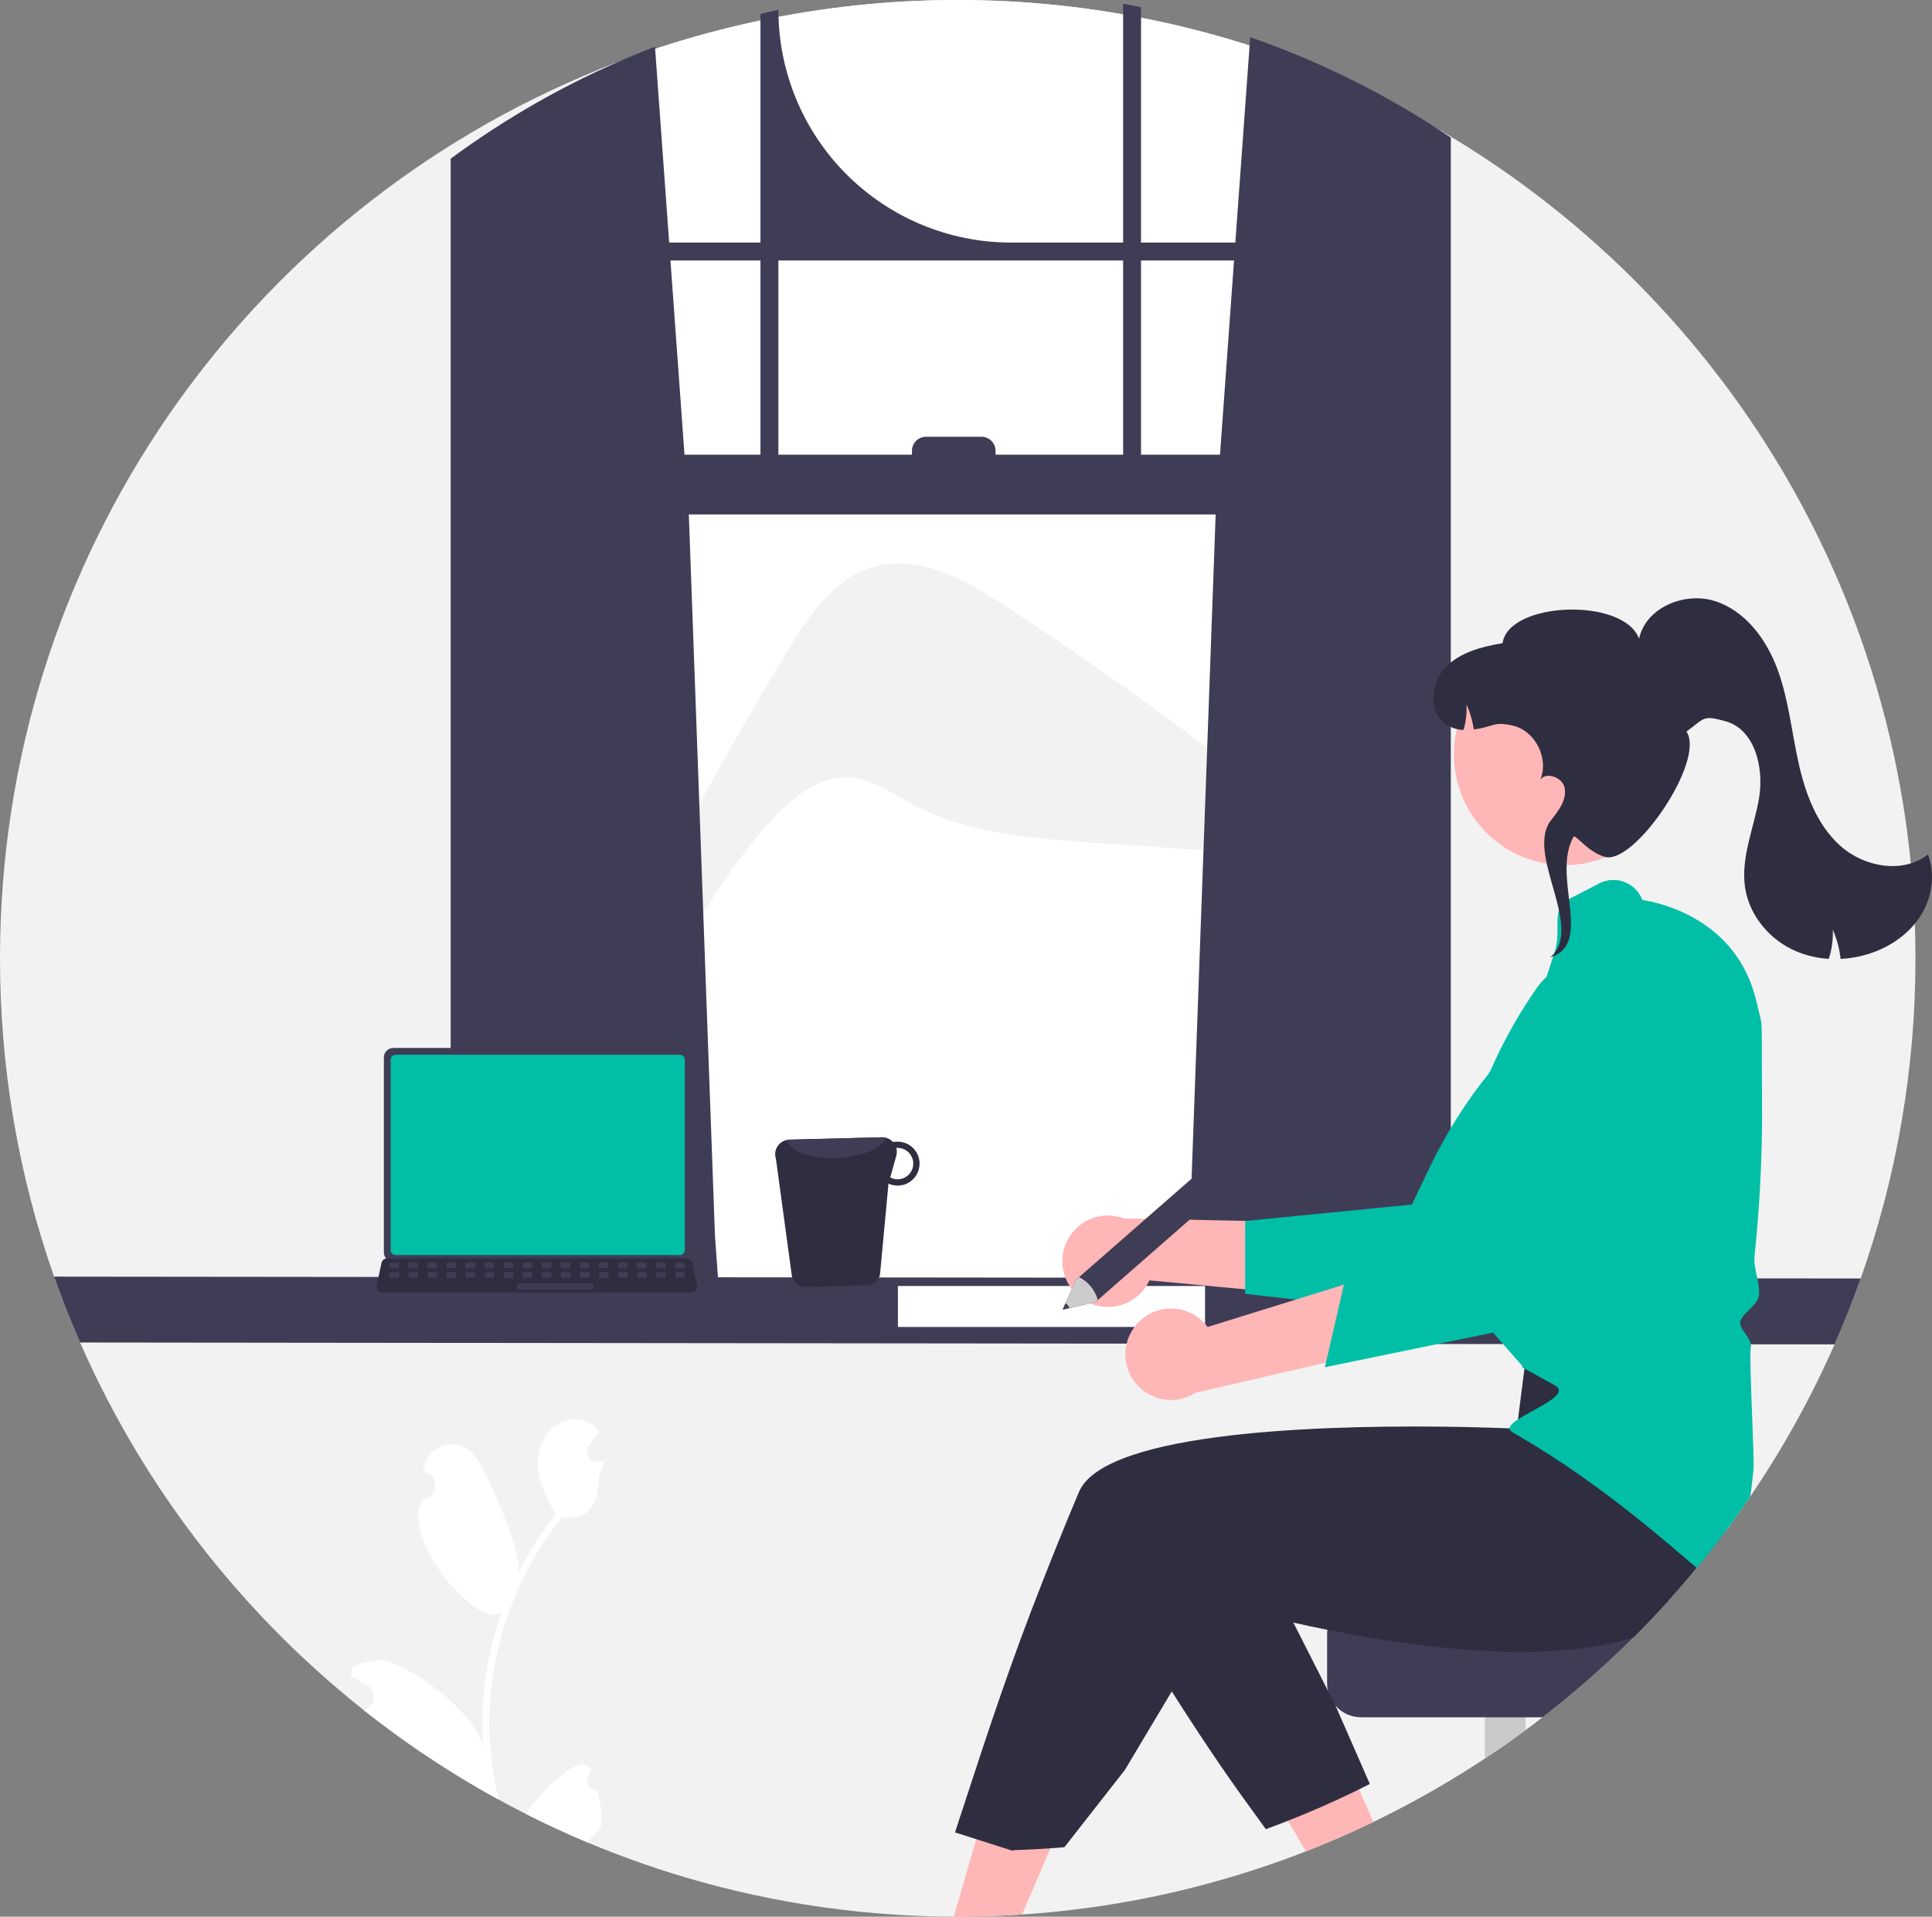 <svg width="386" height="383" viewBox="0 0 386 383" fill="none" xmlns="http://www.w3.org/2000/svg">
<rect x="0" y="0" width="386" height="383" fill="#808080" stroke="none"/>
<g clip-path="url(#clip0_150_656)">
<path d="M382.694 191.499C382.719 213.293 379.019 234.931 371.754 255.477C371.75 255.49 371.745 255.499 371.741 255.513C371.709 255.609 371.677 255.695 371.641 255.791V255.795C370.091 260.153 368.388 264.438 366.532 268.65C361.85 279.271 356.212 289.445 349.688 299.044C348.106 301.382 346.469 303.682 344.775 305.944C342.911 308.446 340.989 310.898 339.007 313.299C337.18 315.515 335.304 317.687 333.38 319.818C331.094 322.356 328.74 324.829 326.317 327.237C320.616 332.919 314.562 338.237 308.192 343.157C307.073 344.026 305.943 344.879 304.801 345.718C302.142 347.683 299.43 349.578 296.665 351.404C290.584 355.427 284.275 359.097 277.771 362.393C276.649 362.967 275.517 363.531 274.381 364.076C269.986 366.201 265.501 368.155 260.927 369.94C259.623 370.454 258.314 370.949 256.991 371.427C256.769 371.514 256.546 371.595 256.319 371.673C240.635 377.338 224.275 380.913 207.659 382.307C206.505 382.412 205.349 382.5 204.191 382.571C202.964 382.658 201.736 382.728 200.505 382.781C199.533 382.831 198.565 382.867 197.587 382.894C197.387 382.903 197.183 382.912 196.983 382.912C195.669 382.953 194.351 382.979 193.029 382.99C192.47 382.994 191.911 382.999 191.347 382.999C191.083 382.999 190.82 382.999 190.556 382.994C186.743 382.981 182.958 382.856 179.203 382.621C179.125 382.617 179.048 382.608 178.971 382.608C177.626 382.517 176.285 382.421 174.949 382.303C170.19 381.903 165.483 381.327 160.827 380.574C159.754 380.406 158.685 380.224 157.618 380.029C152.987 379.21 148.416 378.223 143.906 377.067C142.565 376.726 141.232 376.37 139.906 375.998C132.255 373.868 124.745 371.258 117.422 368.184C113.217 366.419 109.092 364.512 105.045 362.462C103.223 361.538 101.418 360.586 99.632 359.605C99.146 359.341 98.664 359.073 98.182 358.804C94.665 356.839 91.219 354.768 87.847 352.591C85.084 350.812 82.372 348.963 79.711 347.042C79.384 346.814 79.061 346.578 78.739 346.341C76.698 344.854 74.691 343.328 72.716 341.765C68.421 338.358 64.279 334.778 60.29 331.026C57.531 328.433 54.853 325.758 52.255 323.002C37.115 306.978 24.85 288.462 15.999 268.268C14.117 263.969 12.39 259.592 10.817 255.136C10.812 255.126 10.809 255.115 10.808 255.104C3.631 234.668 -0.023 213.161 -1.18374e-05 191.499C-1.18374e-05 111.097 49.514 42.266 119.69 13.883C144.699 3.81 171.549 -0.874 198.488 0.134C225.428 1.143 251.852 7.822 276.04 19.737C339.234 51 382.694 116.173 382.694 191.499Z" fill="#F2F2F2"/>
<path d="M276.04 19.737V261.731H119.69V13.883C144.699 3.81 171.549 -0.874 198.488 0.134C225.428 1.143 251.852 7.822 276.04 19.737Z" fill="white"/>
<path d="M157.314 130.092C161.556 123.071 166.582 115.576 174.453 113.283C183.568 110.628 192.931 115.902 200.874 121.106C224.626 136.67 247.5 153.537 269.391 171.629L269.367 171.902C252.324 170.725 235.281 169.549 218.238 168.373C205.925 167.523 193.188 166.556 182.307 160.726C178.178 158.514 174.152 155.559 169.473 155.353C163.66 155.098 158.591 159.161 154.608 163.406C131.044 188.518 124.226 226.919 97.79 248.982C114.46 207.839 134.363 168.085 157.314 130.092Z" fill="#F2F2F2"/>
<path d="M287.476 25.909C287.08 25.646 286.68 25.395 286.285 25.141C274.855 17.825 262.603 11.881 249.784 7.433L246.811 48.471H227.967V1.442C226.781 1.196 225.586 0.964 224.39 0.746V48.471H201.997C189.669 48.471 177.846 43.57 169.129 34.846C160.412 26.122 155.515 14.289 155.515 1.952C154.315 2.211 153.124 2.488 151.933 2.784V48.471H133.694L130.862 9.339C117.688 14.395 105.181 21.044 93.62 29.139C93.42 29.275 93.22 29.416 93.025 29.553C92.02 30.258 91.029 30.977 90.043 31.704V260.135H143.797L142.847 246.966L137.621 102.796H242.88L237.653 246.966L236.703 260.135H289.862V27.492C289.071 26.956 288.276 26.428 287.476 25.909ZM151.933 90.856H136.757L133.953 52.055H151.933V90.856ZM224.39 90.856H198.902V90.087C198.902 89.717 198.829 89.351 198.687 89.01C198.546 88.668 198.339 88.359 198.077 88.097C197.816 87.836 197.506 87.629 197.165 87.488C196.823 87.347 196.458 87.275 196.088 87.276H185.007C184.639 87.275 184.273 87.348 183.932 87.489C183.592 87.631 183.282 87.838 183.021 88.099C182.76 88.36 182.553 88.67 182.412 89.011C182.271 89.352 182.198 89.718 182.199 90.087V90.856H155.515V52.055H224.39V90.856ZM227.967 90.856V52.055H246.552L243.748 90.856H227.967Z" fill="#3F3D56"/>
<path d="M371.755 255.476C371.75 255.489 371.746 255.498 371.741 255.512C371.709 255.607 371.677 255.694 371.641 255.789V255.794C370.091 260.152 368.388 264.436 366.532 268.648L15.999 268.266C14.117 263.968 12.39 259.591 10.818 255.134C10.813 255.124 10.81 255.114 10.809 255.103L371.755 255.476Z" fill="#3F3D56"/>
<path d="M240.757 256.973H179.399V265.16H240.757V256.973Z" fill="white"/>
<path d="M98.178 337.153C98.396 335.229 98.698 333.317 99.082 331.417C101.186 321.116 105.7 311.46 112.254 303.243C116.004 303.452 119.29 302.879 119.603 295.61C119.662 294.318 120.621 293.195 120.83 291.921C120.476 291.971 120.108 291.998 119.753 292.021C119.64 292.026 119.521 292.035 119.412 292.039H119.371C118.978 292.058 118.587 291.962 118.247 291.763C117.907 291.564 117.631 291.271 117.454 290.919C117.277 290.567 117.205 290.171 117.248 289.779C117.29 289.387 117.445 289.015 117.694 288.71C117.849 288.523 118.003 288.332 118.158 288.141C118.39 287.845 118.631 287.559 118.867 287.268C118.894 287.236 118.917 287.209 118.944 287.177C119.212 286.845 119.481 286.513 119.753 286.181C119.261 285.415 118.598 284.774 117.817 284.307C115.113 282.719 111.381 283.82 109.427 286.267C107.468 288.714 107.095 292.153 107.777 295.21C108.359 297.83 109.627 300.232 111.049 302.515C110.904 302.701 110.75 302.883 110.604 303.074C107.924 306.525 105.587 310.23 103.627 314.137C104.182 309.802 97.405 294.154 94.783 290.838C91.633 286.858 85.179 288.596 84.624 293.645C84.62 293.69 84.611 293.741 84.606 293.791C84.997 294.009 85.379 294.241 85.752 294.491C86.22 294.804 86.583 295.252 86.792 295.774C87.002 296.297 87.049 296.872 86.927 297.422C86.806 297.972 86.52 298.473 86.11 298.858C85.699 299.243 85.181 299.495 84.624 299.581L84.565 299.59C79.357 307.036 96.06 326.418 100.246 322.07C99.194 325.029 98.353 328.06 97.732 331.14C97.175 333.856 96.787 336.604 96.569 339.368C96.304 342.85 96.32 346.347 96.619 349.826C96.611 349.785 96.605 349.744 96.601 349.703C95.669 342.125 79.73 330.858 75.075 331.795C72.394 332.336 69.753 332.213 70.162 334.92C70.167 334.965 70.176 335.006 70.18 335.052C70.903 335.344 71.606 335.682 72.285 336.066C72.675 336.284 73.057 336.521 73.43 336.767C73.868 337.06 74.215 337.471 74.43 337.953C74.645 338.435 74.719 338.968 74.645 339.491C74.57 340.013 74.349 340.504 74.008 340.906C73.667 341.309 73.219 341.607 72.716 341.765C74.694 343.326 76.701 344.851 78.739 346.341C79.061 346.578 79.384 346.815 79.711 347.042C82.37 348.962 85.082 350.811 87.847 352.591C91.219 354.766 94.665 356.837 98.182 358.805C98.664 359.073 99.146 359.342 99.632 359.605C98.41 354.571 97.79 349.408 97.787 344.226C97.786 341.863 97.916 339.502 98.178 337.153ZM100.664 320.901L100.673 320.887C100.673 320.896 100.67 320.904 100.664 320.91V320.901ZM97.042 353.61L96.901 353.296C96.905 353.064 96.905 352.837 96.901 352.6C96.901 352.537 96.887 352.473 96.887 352.409C96.942 352.814 96.987 353.219 97.046 353.624L97.042 353.61ZM117.917 354.229C117.967 354.02 118.008 353.874 118.058 353.665C118.04 353.619 118.022 353.574 118.003 353.533C116.49 349.926 108.5 357.199 105.045 362.462C109.091 364.509 113.216 366.416 117.422 368.184C117.703 367.829 117.994 367.479 118.281 367.124C118.308 367.093 118.331 367.065 118.353 367.033C118.972 366.269 119.594 365.514 120.208 364.75C120.212 364.6 120.212 364.45 120.212 364.304C120.206 362.113 119.938 359.931 119.412 357.804C118.99 357.824 118.572 357.713 118.215 357.487C117.858 357.26 117.579 356.93 117.416 356.54C117.253 356.15 117.213 355.719 117.303 355.305C117.392 354.892 117.607 354.516 117.917 354.229Z" fill="white"/>
<path d="M216.235 259.559C217.326 260.312 218.569 260.817 219.876 261.038C221.184 261.258 222.523 261.189 223.801 260.835C225.079 260.482 226.264 259.852 227.272 258.99C228.28 258.129 229.087 257.056 229.637 255.849L261.722 258.852L253.845 244.063L224.584 243.478C222.496 242.689 220.191 242.694 218.106 243.492C216.021 244.29 214.301 245.825 213.272 247.807C212.243 249.789 211.976 252.081 212.522 254.246C213.068 256.412 214.389 258.303 216.235 259.559Z" fill="#FFB6B6"/>
<path d="M248.769 258.547L293.17 263.529L293.323 263.333C293.616 262.958 322.669 225.74 327.55 216.88C330.553 211.557 331.647 205.366 330.65 199.335L330.616 199.188L330.501 199.09C328.134 197.105 325.162 195.986 322.074 195.918C318.987 195.851 315.968 196.838 313.517 198.717C301.728 207.854 292.223 219.609 285.752 233.052L282.079 240.704L248.769 243.991V258.547Z" fill="#00BFA6"/>
<path d="M212.746 362.64L204.193 382.572C202.965 382.659 201.737 382.728 200.507 382.781C199.534 382.831 198.566 382.868 197.589 382.895L197.257 383L196.984 382.913C195.671 382.954 194.353 382.98 193.03 382.991C192.471 382.995 191.912 383 191.348 383C191.085 383 190.821 383 190.557 382.995L191.126 381.048L191.794 378.742L194.448 369.608L198.279 356.422L203.979 358.869L212.746 362.64Z" fill="#FFB6B6"/>
<path d="M274.382 364.077C269.987 366.202 265.502 368.156 260.929 369.941L256.456 362.412L270.873 356.076L274.382 364.077Z" fill="#FFB6B6"/>
<path d="M304.802 329.862V345.719C302.143 347.684 299.431 349.579 296.666 351.405V329.862H304.802Z" fill="#CACACA"/>
<path d="M333.381 319.818C331.095 322.357 328.741 324.829 326.318 327.237C320.617 332.92 314.563 338.237 308.193 343.158H271.923C270.96 343.158 270.008 342.952 269.131 342.554C268.254 342.157 267.472 341.576 266.837 340.851L266.833 340.838C266.076 339.984 265.551 338.95 265.305 337.836L265.301 337.827C265.198 337.348 265.147 336.86 265.146 336.371V326.605C265.148 324.806 265.862 323.081 267.132 321.809C268.403 320.537 270.126 319.821 271.923 319.818H333.381Z" fill="#3F3D56"/>
<path d="M348.326 281.701L344.394 298.558C344.778 301 344.906 303.476 344.776 305.945C342.912 308.447 340.99 310.899 339.008 313.3C337.181 315.516 335.305 317.688 333.381 319.819C331.095 322.357 328.741 324.83 326.318 327.238C320.01 329.221 312.574 330.031 304.802 330.085C302.12 330.108 299.398 330.035 296.666 329.889C285.59 329.307 274.386 327.529 265.21 325.682C262.783 325.2 260.501 324.709 258.402 324.231C254.425 323.335 251.098 322.498 248.689 321.861C245.975 321.151 244.43 320.692 244.43 320.692L234.108 337.991L224.736 353.693L212.66 369.117C211.506 369.222 210.35 369.31 209.192 369.381C207.965 369.468 206.736 369.537 205.506 369.59C204.533 369.64 203.565 369.677 202.588 369.704L202.256 369.809L201.984 369.722L197.602 368.326L196.125 367.857L190.812 366.165C190.812 366.165 191.998 362.426 194.075 356.19C194.839 353.902 200.247 336.985 205.906 322.216C207.583 317.831 209.319 313.382 211.106 308.956C212.569 305.322 214.06 301.701 215.569 298.131C218.191 291.94 230.863 288.601 245.784 286.85C246.543 286.763 247.307 286.677 248.075 286.595C255.679 285.795 263.746 285.381 271.291 285.19C275.068 285.094 278.713 285.058 282.104 285.053C283.199 285.053 284.264 285.056 285.299 285.062H285.304C288.099 285.076 290.671 285.117 292.935 285.162C293.376 285.171 293.803 285.185 294.221 285.194H294.226C294.507 285.199 294.785 285.208 295.057 285.212C300.007 285.34 303.043 285.494 303.043 285.494L304.22 276.251L304.461 274.386L304.688 272.612V272.608L304.716 272.385L304.902 272.381L308.174 272.317L335.681 271.78L347.397 271.283L348.326 281.701Z" fill="#2F2E41"/>
<path d="M273.682 356.481C272.559 357.054 271.428 357.618 270.291 358.164C265.896 360.288 261.412 362.243 256.838 364.027C255.534 364.541 254.225 365.037 252.902 365.515C252.757 365.31 252.607 365.105 252.457 364.901C246.148 356.235 242.221 350.713 234.108 337.991C230.713 332.669 227.3 327.119 223.986 321.452L247.975 310.244L250.666 308.988L258.401 324.231L265.301 337.827L266.837 340.852L273.682 356.481Z" fill="#2F2E41"/>
<path d="M312.593 172.874C324.799 172.874 334.694 162.971 334.694 150.756C334.694 138.54 324.799 128.638 312.593 128.638C300.387 128.638 290.493 138.54 290.493 150.756C290.493 162.971 300.387 172.874 312.593 172.874Z" fill="#FFB6B6"/>
<path d="M352.043 219.506C351.862 201.239 352.398 206.529 350.953 200.238C347.071 183.326 330.959 180.242 328.15 179.86C327.851 179.063 327.391 178.336 326.799 177.724C326.207 177.113 325.496 176.63 324.709 176.305C323.923 175.98 323.078 175.821 322.227 175.837C321.376 175.853 320.538 176.044 319.764 176.399L314.387 179.189C309.174 181.577 312.338 185.027 310.538 190.472L308.647 196.249L293.153 239.111L296.289 255.418L296.294 255.427L298.407 266.412L304.674 273.557L304.557 272.417L304.416 272.635L304.411 272.64L304.048 273.181C304.552 273.458 305.052 273.731 305.543 274.004C306.816 274.705 308.056 275.391 309.265 276.065C309.556 276.228 309.843 276.388 310.129 276.551H310.133C310.315 276.651 310.497 276.752 310.674 276.852C315.21 279.39 298.421 284.011 302.152 286.181C302.67 286.481 303.184 286.781 303.689 287.077C320.869 297.134 334.577 309.661 339.008 313.3C340.99 310.898 342.912 308.447 344.776 305.945C346.467 303.684 348.104 301.384 349.689 299.045C349.966 297.216 350.153 295.387 350.335 293.595C350.553 291.439 349.416 271.466 349.798 269.269C349.966 268.296 349.321 267.372 348.698 266.481C348.121 265.648 347.576 264.866 347.689 264.129C347.807 263.369 348.644 262.541 349.457 261.736C350.344 260.854 351.262 259.944 351.394 258.984C351.757 256.31 350.262 253.626 350.544 250.933C351.007 246.553 351.363 242.159 351.612 237.751C351.962 231.665 352.106 225.583 352.043 219.506Z" fill="#00BFA6"/>
<path d="M227.388 264.307C228.301 263.345 229.413 262.594 230.647 262.108C231.881 261.622 233.206 261.413 234.529 261.495C235.852 261.578 237.141 261.949 238.305 262.584C239.469 263.219 240.48 264.101 241.267 265.169L272.042 255.603L267.385 271.701L238.874 278.317C236.994 279.521 234.738 279.992 232.533 279.642C230.329 279.292 228.329 278.145 226.913 276.418C225.498 274.691 224.764 272.504 224.852 270.272C224.939 268.04 225.842 265.918 227.388 264.307Z" fill="#FFB6B6"/>
<path d="M264.699 273.212L321.822 261.426L306.997 265.101C307.165 264.656 323.827 220.468 325.851 210.556C327.134 204.579 326.337 198.343 323.59 192.883L323.515 192.752L323.375 192.693C320.525 191.503 317.355 191.321 314.387 192.176C311.419 193.032 308.832 194.874 307.05 197.399C298.515 209.634 292.938 223.688 290.76 238.45L289.531 246.848L269.391 252.878L264.699 273.212Z" fill="#00BFA6"/>
<path d="M158.242 255.213C158.442 255.796 158.822 256.301 159.327 256.655C159.832 257.009 160.436 257.194 161.052 257.183L173.093 256.873C173.714 256.86 174.314 256.648 174.804 256.266C175.294 255.884 175.647 255.354 175.811 254.754L177.515 236.52C178.12 236.794 178.778 236.929 179.441 236.916C180.606 236.887 181.71 236.396 182.513 235.551C183.316 234.707 183.75 233.578 183.721 232.412C183.692 231.247 183.201 230.141 182.357 229.338C181.513 228.535 180.385 228.1 179.221 228.129C178.956 228.129 178.691 228.156 178.432 228.212C178.15 227.906 177.807 227.663 177.425 227.499C177.044 227.334 176.632 227.251 176.217 227.255L157.695 227.734C157.542 227.739 157.389 227.758 157.238 227.79C156.832 227.866 156.447 228.028 156.109 228.265C155.77 228.503 155.486 228.81 155.277 229.166C155.067 229.522 154.936 229.919 154.892 230.33C154.848 230.742 154.893 231.157 155.023 231.55L158.242 255.213ZM177.865 235.282L179.077 230.937C179.215 230.435 179.218 229.905 179.086 229.402C179.145 229.401 179.197 229.374 179.256 229.373C180.087 229.356 180.891 229.67 181.492 230.245C182.093 230.82 182.441 231.611 182.461 232.442C182.48 233.274 182.169 234.08 181.596 234.683C181.023 235.286 180.234 235.637 179.403 235.658C178.865 235.675 178.334 235.545 177.865 235.282Z" fill="#2F2E41"/>
<path d="M157.238 227.791C157.633 230.049 162.069 231.636 167.404 231.36C172.309 231.134 176.32 229.41 177.055 227.367C176.783 227.287 176.5 227.249 176.216 227.256L157.695 227.734C157.542 227.74 157.389 227.759 157.238 227.791Z" fill="#3F3D56"/>
<path d="M76.695 211.284V250.268C76.695 250.764 76.892 251.241 77.243 251.592C77.594 251.943 78.07 252.141 78.567 252.141H136.291C136.788 252.141 137.263 251.943 137.614 251.592C137.965 251.241 138.163 250.764 138.163 250.268V211.284C138.162 210.787 137.964 210.312 137.613 209.961C137.263 209.61 136.787 209.413 136.291 209.412H78.567C78.071 209.413 77.595 209.61 77.244 209.961C76.894 210.312 76.696 210.787 76.695 211.284Z" fill="#3F3D56"/>
<path d="M78.049 211.769V249.787C78.049 250.053 78.155 250.307 78.342 250.495C78.53 250.682 78.784 250.788 79.049 250.788H135.811C136.076 250.788 136.33 250.682 136.518 250.495C136.705 250.307 136.811 250.053 136.811 249.787V211.769C136.811 211.503 136.706 211.248 136.518 211.06C136.331 210.872 136.076 210.766 135.811 210.766H79.049C78.784 210.766 78.529 210.872 78.342 211.06C78.154 211.248 78.049 211.503 78.049 211.769Z" fill="#00BFA6"/>
<path d="M75.487 257.871C75.593 258.004 75.728 258.111 75.881 258.184C76.034 258.257 76.201 258.295 76.371 258.294H138.18C138.349 258.294 138.516 258.256 138.668 258.183C138.821 258.11 138.955 258.004 139.062 257.873C139.168 257.741 139.244 257.588 139.284 257.423C139.324 257.259 139.326 257.088 139.292 256.922L138.332 252.361C138.292 252.175 138.207 252.002 138.083 251.858C137.959 251.713 137.802 251.602 137.624 251.534C137.495 251.484 137.359 251.458 137.22 251.458H77.326C77.188 251.458 77.051 251.484 76.923 251.534C76.745 251.602 76.587 251.713 76.464 251.858C76.34 252.002 76.254 252.175 76.215 252.361L75.255 256.922C75.221 257.088 75.224 257.259 75.264 257.423C75.305 257.587 75.381 257.74 75.487 257.871Z" fill="#2F2E41"/>
<path d="M135.1 253.422H136.56C136.682 253.422 136.781 253.322 136.781 253.2V252.501C136.781 252.378 136.682 252.279 136.56 252.279H135.1C134.977 252.279 134.878 252.378 134.878 252.501V253.2C134.878 253.322 134.977 253.422 135.1 253.422Z" fill="#3F3D56"/>
<path d="M131.292 253.422H132.752C132.875 253.422 132.974 253.322 132.974 253.2V252.501C132.974 252.378 132.875 252.279 132.752 252.279H131.292C131.17 252.279 131.07 252.378 131.07 252.501V253.2C131.07 253.322 131.17 253.422 131.292 253.422Z" fill="#3F3D56"/>
<path d="M127.485 253.422H128.945C129.067 253.422 129.167 253.322 129.167 253.2V252.501C129.167 252.378 129.067 252.279 128.945 252.279H127.485C127.362 252.279 127.263 252.378 127.263 252.501V253.2C127.263 253.322 127.362 253.422 127.485 253.422Z" fill="#3F3D56"/>
<path d="M123.677 253.422H125.137C125.26 253.422 125.359 253.322 125.359 253.2V252.501C125.359 252.378 125.26 252.279 125.137 252.279H123.677C123.555 252.279 123.456 252.378 123.456 252.501V253.2C123.456 253.322 123.555 253.422 123.677 253.422Z" fill="#3F3D56"/>
<path d="M119.87 253.422H121.33C121.453 253.422 121.552 253.322 121.552 253.2V252.501C121.552 252.378 121.453 252.279 121.33 252.279H119.87C119.748 252.279 119.648 252.378 119.648 252.501V253.2C119.648 253.322 119.748 253.422 119.87 253.422Z" fill="#3F3D56"/>
<path d="M116.063 253.422H117.523C117.645 253.422 117.744 253.322 117.744 253.2V252.501C117.744 252.378 117.645 252.279 117.523 252.279H116.063C115.94 252.279 115.841 252.378 115.841 252.501V253.2C115.841 253.322 115.94 253.422 116.063 253.422Z" fill="#3F3D56"/>
<path d="M112.255 253.422H113.715C113.838 253.422 113.937 253.322 113.937 253.2V252.501C113.937 252.378 113.838 252.279 113.715 252.279H112.255C112.133 252.279 112.033 252.378 112.033 252.501V253.2C112.033 253.322 112.133 253.422 112.255 253.422Z" fill="#3F3D56"/>
<path d="M108.448 253.422H109.908C110.03 253.422 110.13 253.322 110.13 253.2V252.501C110.13 252.378 110.03 252.279 109.908 252.279H108.448C108.325 252.279 108.226 252.378 108.226 252.501V253.2C108.226 253.322 108.325 253.422 108.448 253.422Z" fill="#3F3D56"/>
<path d="M104.64 253.422H106.1C106.223 253.422 106.322 253.322 106.322 253.2V252.501C106.322 252.378 106.223 252.279 106.1 252.279H104.64C104.518 252.279 104.419 252.378 104.419 252.501V253.2C104.419 253.322 104.518 253.422 104.64 253.422Z" fill="#3F3D56"/>
<path d="M100.833 253.422H102.293C102.416 253.422 102.515 253.322 102.515 253.2V252.501C102.515 252.378 102.416 252.279 102.293 252.279H100.833C100.711 252.279 100.611 252.378 100.611 252.501V253.2C100.611 253.322 100.711 253.422 100.833 253.422Z" fill="#3F3D56"/>
<path d="M97.026 253.422H98.486C98.608 253.422 98.707 253.322 98.707 253.2V252.501C98.707 252.378 98.608 252.279 98.486 252.279H97.026C96.903 252.279 96.804 252.378 96.804 252.501V253.2C96.804 253.322 96.903 253.422 97.026 253.422Z" fill="#3F3D56"/>
<path d="M93.218 253.422H94.678C94.801 253.422 94.9 253.322 94.9 253.2V252.501C94.9 252.378 94.801 252.279 94.678 252.279H93.218C93.096 252.279 92.996 252.378 92.996 252.501V253.2C92.996 253.322 93.096 253.422 93.218 253.422Z" fill="#3F3D56"/>
<path d="M89.411 253.422H90.871C90.993 253.422 91.093 253.322 91.093 253.2V252.501C91.093 252.378 90.993 252.279 90.871 252.279H89.411C89.288 252.279 89.189 252.378 89.189 252.501V253.2C89.189 253.322 89.288 253.422 89.411 253.422Z" fill="#3F3D56"/>
<path d="M85.603 253.422H87.064C87.186 253.422 87.285 253.322 87.285 253.2V252.501C87.285 252.378 87.186 252.279 87.064 252.279H85.603C85.481 252.279 85.382 252.378 85.382 252.501V253.2C85.382 253.322 85.481 253.422 85.603 253.422Z" fill="#3F3D56"/>
<path d="M81.796 253.422H83.256C83.379 253.422 83.478 253.322 83.478 253.2V252.501C83.478 252.378 83.379 252.279 83.256 252.279H81.796C81.674 252.279 81.574 252.378 81.574 252.501V253.2C81.574 253.322 81.674 253.422 81.796 253.422Z" fill="#3F3D56"/>
<path d="M77.989 253.422H79.449C79.571 253.422 79.671 253.322 79.671 253.2V252.501C79.671 252.378 79.571 252.279 79.449 252.279H77.989C77.866 252.279 77.767 252.378 77.767 252.501V253.2C77.767 253.322 77.866 253.422 77.989 253.422Z" fill="#3F3D56"/>
<path d="M135.145 255.327H136.605C136.727 255.327 136.826 255.228 136.826 255.105V254.406C136.826 254.283 136.727 254.184 136.605 254.184H135.145C135.022 254.184 134.923 254.283 134.923 254.406V255.105C134.923 255.228 135.022 255.327 135.145 255.327Z" fill="#3F3D56"/>
<path d="M131.337 255.327H132.797C132.92 255.327 133.019 255.228 133.019 255.105V254.406C133.019 254.283 132.92 254.184 132.797 254.184H131.337C131.215 254.184 131.115 254.283 131.115 254.406V255.105C131.115 255.228 131.215 255.327 131.337 255.327Z" fill="#3F3D56"/>
<path d="M127.53 255.327H128.99C129.112 255.327 129.212 255.228 129.212 255.105V254.406C129.212 254.283 129.112 254.184 128.99 254.184H127.53C127.407 254.184 127.308 254.283 127.308 254.406V255.105C127.308 255.228 127.407 255.327 127.53 255.327Z" fill="#3F3D56"/>
<path d="M123.722 255.327H125.182C125.305 255.327 125.404 255.228 125.404 255.105V254.406C125.404 254.283 125.305 254.184 125.182 254.184H123.722C123.6 254.184 123.501 254.283 123.501 254.406V255.105C123.501 255.228 123.6 255.327 123.722 255.327Z" fill="#3F3D56"/>
<path d="M119.915 255.327H121.375C121.498 255.327 121.597 255.228 121.597 255.105V254.406C121.597 254.283 121.498 254.184 121.375 254.184H119.915C119.793 254.184 119.693 254.283 119.693 254.406V255.105C119.693 255.228 119.793 255.327 119.915 255.327Z" fill="#3F3D56"/>
<path d="M116.108 255.327H117.568C117.69 255.327 117.789 255.228 117.789 255.105V254.406C117.789 254.283 117.69 254.184 117.568 254.184H116.108C115.985 254.184 115.886 254.283 115.886 254.406V255.105C115.886 255.228 115.985 255.327 116.108 255.327Z" fill="#3F3D56"/>
<path d="M112.3 255.327H113.76C113.883 255.327 113.982 255.228 113.982 255.105V254.406C113.982 254.283 113.883 254.184 113.76 254.184H112.3C112.178 254.184 112.078 254.283 112.078 254.406V255.105C112.078 255.228 112.178 255.327 112.3 255.327Z" fill="#3F3D56"/>
<path d="M108.493 255.327H109.953C110.075 255.327 110.175 255.228 110.175 255.105V254.406C110.175 254.283 110.075 254.184 109.953 254.184H108.493C108.37 254.184 108.271 254.283 108.271 254.406V255.105C108.271 255.228 108.37 255.327 108.493 255.327Z" fill="#3F3D56"/>
<path d="M104.686 255.327H106.145C106.268 255.327 106.367 255.228 106.367 255.105V254.406C106.367 254.283 106.268 254.184 106.145 254.184H104.686C104.563 254.184 104.464 254.283 104.464 254.406V255.105C104.464 255.228 104.563 255.327 104.686 255.327Z" fill="#3F3D56"/>
<path d="M100.878 255.327H102.338C102.461 255.327 102.56 255.228 102.56 255.105V254.406C102.56 254.283 102.461 254.184 102.338 254.184H100.878C100.756 254.184 100.656 254.283 100.656 254.406V255.105C100.656 255.228 100.756 255.327 100.878 255.327Z" fill="#3F3D56"/>
<path d="M97.071 255.327H98.531C98.653 255.327 98.752 255.228 98.752 255.105V254.406C98.752 254.283 98.653 254.184 98.531 254.184H97.071C96.948 254.184 96.849 254.283 96.849 254.406V255.105C96.849 255.228 96.948 255.327 97.071 255.327Z" fill="#3F3D56"/>
<path d="M93.263 255.327H94.723C94.846 255.327 94.945 255.228 94.945 255.105V254.406C94.945 254.283 94.846 254.184 94.723 254.184H93.263C93.141 254.184 93.041 254.283 93.041 254.406V255.105C93.041 255.228 93.141 255.327 93.263 255.327Z" fill="#3F3D56"/>
<path d="M89.456 255.327H90.916C91.038 255.327 91.138 255.228 91.138 255.105V254.406C91.138 254.283 91.038 254.184 90.916 254.184H89.456C89.333 254.184 89.234 254.283 89.234 254.406V255.105C89.234 255.228 89.333 255.327 89.456 255.327Z" fill="#3F3D56"/>
<path d="M85.648 255.327H87.108C87.231 255.327 87.33 255.228 87.33 255.105V254.406C87.33 254.283 87.231 254.184 87.108 254.184H85.648C85.526 254.184 85.427 254.283 85.427 254.406V255.105C85.427 255.228 85.526 255.327 85.648 255.327Z" fill="#3F3D56"/>
<path d="M81.841 255.327H83.301C83.424 255.327 83.523 255.228 83.523 255.105V254.406C83.523 254.283 83.424 254.184 83.301 254.184H81.841C81.719 254.184 81.619 254.283 81.619 254.406V255.105C81.619 255.228 81.719 255.327 81.841 255.327Z" fill="#3F3D56"/>
<path d="M78.034 255.327H79.494C79.616 255.327 79.716 255.228 79.716 255.105V254.406C79.716 254.283 79.616 254.184 79.494 254.184H78.034C77.911 254.184 77.812 254.283 77.812 254.406V255.105C77.812 255.228 77.911 255.327 78.034 255.327Z" fill="#3F3D56"/>
<path d="M103.543 257.613H118.329C118.452 257.613 118.551 257.514 118.551 257.391V256.692C118.551 256.57 118.452 256.47 118.329 256.47H103.543C103.421 256.47 103.321 256.57 103.321 256.692V257.391C103.321 257.514 103.421 257.613 103.543 257.613Z" fill="#3F3D56"/>
<path d="M214.963 255.751L240.797 233.147C242.026 232.072 239.683 235.274 240.757 236.504C241.831 237.733 245.915 236.524 244.686 237.599L218.852 260.203L212.31 261.698L214.963 255.751Z" fill="#3F3D56"/>
<path d="M214.963 255.751L215.589 255.203C216.425 255.622 217.171 256.201 217.785 256.907C218.511 257.737 219.039 258.722 219.328 259.787L218.852 260.203L213.638 261.394L212.31 261.698L212.864 260.452L214.963 255.751Z" fill="#CCCCCC"/>
<path d="M212.864 260.451C213.057 260.537 213.228 260.666 213.363 260.83C213.497 260.993 213.591 261.186 213.638 261.393L212.31 261.697L212.864 260.451Z" fill="#3F3D56"/>
<path d="M383.521 183.303C381.085 186.951 377.186 189.475 372.986 190.726C371.28 191.234 369.519 191.533 367.741 191.618C367.521 189.606 366.996 187.639 366.182 185.786C366.265 187.758 365.991 189.729 365.373 191.604C362.703 191.452 360.093 190.752 357.705 189.548C353.047 187.16 349.461 182.593 348.665 177.412C347.729 171.362 350.47 165.422 351.461 159.381C352.456 153.34 350.588 145.689 344.679 144.102C340.18 142.892 340.684 143.415 336.944 146.194C340.835 151.952 326.463 173.052 320.581 171.212C317.256 170.172 315.127 167.118 314.441 167.118C309.819 175.088 318.522 188.515 309.751 191.304L310.473 190.58C315.768 184.062 304.701 170.266 309.996 163.748C311.473 161.924 313.046 159.763 312.609 157.457C312.196 155.264 308.719 154.105 307.701 155.906C309.532 151.707 306.828 146.103 302.351 145.025C298.374 144.066 298.447 145.248 294.456 145.762C294.196 144.036 293.708 142.352 293.007 140.754C293.08 142.476 292.879 144.199 292.411 145.858C291.001 145.83 289.64 145.338 288.539 144.457C285.284 141.832 285.943 136.319 288.848 133.312C291.757 130.306 296.079 129.223 300.201 128.523C301.4 120.171 324.424 119.3 327.476 127.645C328.776 121.413 336.571 118.179 342.63 120.112C348.688 122.045 352.892 127.709 355.106 133.676C357.319 139.64 357.937 146.058 359.301 152.271C360.664 158.485 362.969 164.812 367.714 169.047C372.459 173.277 380.19 174.678 385.189 170.748C386.767 174.842 385.953 179.65 383.521 183.303Z" fill="#2F2E41"/>
</g>
<defs>
<clipPath id="clip0_150_656">
<rect width="386" height="383" fill="white"/>
</clipPath>
</defs>
</svg>

